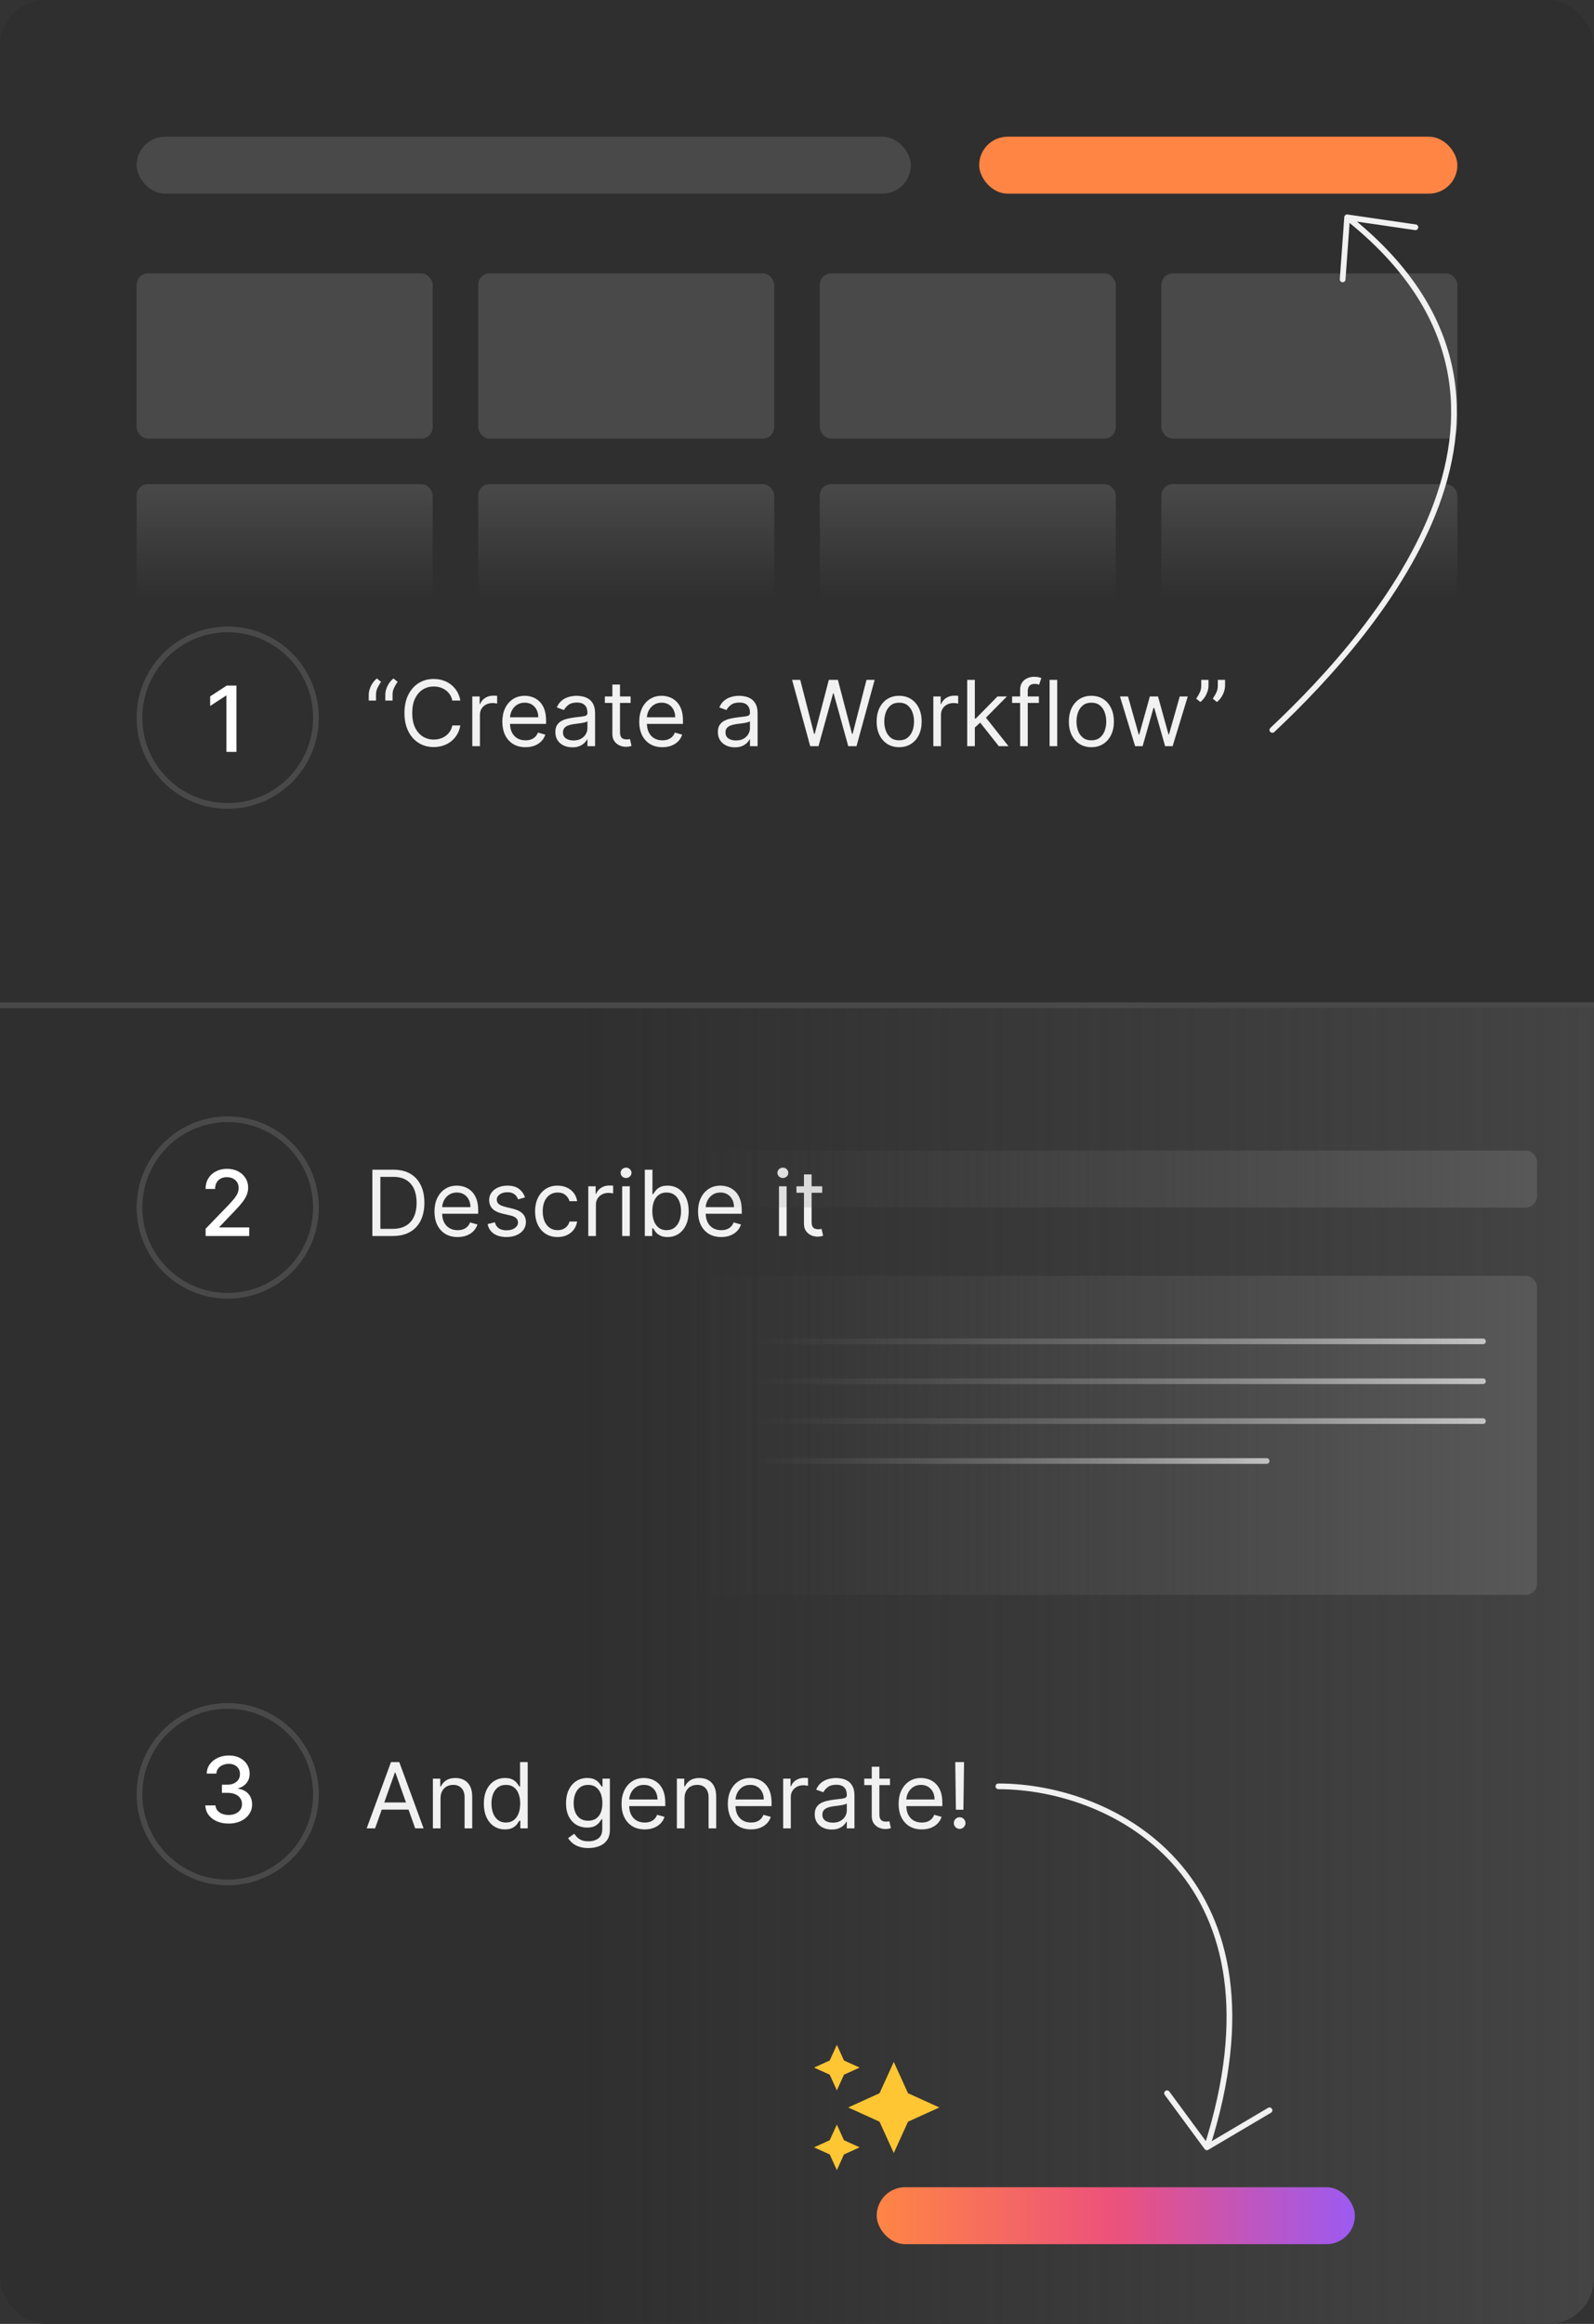 <svg width="280" height="408" viewBox="0 0 280 408" fill="none" xmlns="http://www.w3.org/2000/svg">
<rect x="0" y="0" width="280" height="408" fill="#333333" stroke="none"/>
<rect width="280" height="408" rx="8" fill="#2F2F2F"/>
<path d="M101 177H280V400C280 404.418 276.418 408 272 408H101V177Z" fill="url(#paint0_linear_5887_2871)" fill-opacity="0.8"/>
<rect x="24" y="24" width="136" height="10" rx="5" fill="#494949"/>
<rect x="24" y="48" width="52" height="29" rx="2" fill="#494949"/>
<rect x="24" y="85" width="52" height="29" rx="2" fill="url(#paint1_linear_5887_2871)"/>
<rect x="84" y="48" width="52" height="29" rx="2" fill="#494949"/>
<rect x="84" y="85" width="52" height="29" rx="2" fill="url(#paint2_linear_5887_2871)"/>
<rect x="144" y="48" width="52" height="29" rx="2" fill="#494949"/>
<rect x="144" y="85" width="52" height="29" rx="2" fill="url(#paint3_linear_5887_2871)"/>
<rect x="204" y="48" width="52" height="29" rx="2" fill="#494949"/>
<rect x="204" y="85" width="52" height="29" rx="2" fill="url(#paint4_linear_5887_2871)"/>
<rect x="172" y="24" width="84" height="10" rx="5" fill="#FF8544"/>
<rect x="154" y="384" width="84" height="10" rx="5" fill="url(#paint5_linear_5887_2871)"/>
<circle cx="40" cy="126" r="15.5" stroke="#494949"/>
<path d="M41.534 120.364V132H39.773V122.125H39.705L36.92 123.943V122.261L39.824 120.364H41.534Z" fill="white"/>
<path d="M64.773 123V121.977C64.773 121.667 64.828 121.337 64.938 120.989C65.051 120.636 65.214 120.297 65.426 119.972C65.642 119.642 65.901 119.356 66.204 119.114L66.932 119.705C66.693 120.045 66.485 120.402 66.307 120.773C66.133 121.14 66.046 121.534 66.046 121.955V123H64.773ZM67.682 123V121.977C67.682 121.667 67.737 121.337 67.847 120.989C67.96 120.636 68.123 120.297 68.335 119.972C68.551 119.642 68.811 119.356 69.114 119.114L69.841 119.705C69.602 120.045 69.394 120.402 69.216 120.773C69.042 121.14 68.954 121.534 68.954 121.955V123H67.682ZM80.867 123H79.457C79.374 122.595 79.228 122.239 79.02 121.932C78.815 121.625 78.565 121.367 78.27 121.159C77.978 120.947 77.654 120.788 77.298 120.682C76.942 120.576 76.571 120.523 76.185 120.523C75.48 120.523 74.842 120.701 74.27 121.057C73.702 121.413 73.249 121.938 72.912 122.631C72.579 123.324 72.412 124.174 72.412 125.182C72.412 126.189 72.579 127.04 72.912 127.733C73.249 128.426 73.702 128.951 74.27 129.307C74.842 129.663 75.48 129.841 76.185 129.841C76.571 129.841 76.942 129.788 77.298 129.682C77.654 129.576 77.978 129.419 78.27 129.21C78.565 128.998 78.815 128.739 79.02 128.432C79.228 128.121 79.374 127.765 79.457 127.364H80.867C80.76 127.958 80.567 128.491 80.287 128.96C80.007 129.43 79.658 129.83 79.242 130.159C78.825 130.485 78.357 130.733 77.838 130.903C77.323 131.074 76.772 131.159 76.185 131.159C75.192 131.159 74.31 130.917 73.537 130.432C72.764 129.947 72.156 129.258 71.713 128.364C71.27 127.47 71.048 126.409 71.048 125.182C71.048 123.955 71.27 122.894 71.713 122C72.156 121.106 72.764 120.417 73.537 119.932C74.31 119.447 75.192 119.205 76.185 119.205C76.772 119.205 77.323 119.29 77.838 119.46C78.357 119.631 78.825 119.881 79.242 120.21C79.658 120.536 80.007 120.934 80.287 121.403C80.567 121.869 80.76 122.402 80.867 123ZM82.962 131V122.273H84.257V123.591H84.348C84.507 123.159 84.795 122.809 85.212 122.54C85.628 122.271 86.098 122.136 86.621 122.136C86.719 122.136 86.842 122.138 86.99 122.142C87.138 122.146 87.249 122.152 87.325 122.159V123.523C87.28 123.511 87.176 123.494 87.013 123.472C86.854 123.445 86.685 123.432 86.507 123.432C86.083 123.432 85.704 123.521 85.371 123.699C85.041 123.873 84.78 124.116 84.587 124.426C84.397 124.733 84.303 125.083 84.303 125.477V131H82.962ZM92.308 131.182C91.467 131.182 90.742 130.996 90.132 130.625C89.526 130.25 89.058 129.727 88.729 129.057C88.403 128.383 88.24 127.598 88.24 126.705C88.24 125.811 88.403 125.023 88.729 124.341C89.058 123.655 89.517 123.121 90.104 122.739C90.695 122.352 91.384 122.159 92.172 122.159C92.626 122.159 93.075 122.235 93.519 122.386C93.962 122.538 94.365 122.784 94.729 123.125C95.092 123.462 95.382 123.909 95.598 124.466C95.814 125.023 95.922 125.708 95.922 126.523V127.091H89.195V125.932H94.558C94.558 125.439 94.46 125 94.263 124.614C94.07 124.227 93.793 123.922 93.433 123.699C93.077 123.475 92.657 123.364 92.172 123.364C91.638 123.364 91.176 123.496 90.785 123.761C90.399 124.023 90.102 124.364 89.894 124.784C89.685 125.205 89.581 125.655 89.581 126.136V126.909C89.581 127.568 89.695 128.127 89.922 128.585C90.153 129.04 90.473 129.386 90.882 129.625C91.291 129.86 91.767 129.977 92.308 129.977C92.66 129.977 92.979 129.928 93.263 129.83C93.551 129.727 93.799 129.576 94.007 129.375C94.215 129.17 94.376 128.917 94.49 128.614L95.785 128.977C95.649 129.417 95.42 129.803 95.098 130.136C94.776 130.466 94.378 130.723 93.905 130.909C93.431 131.091 92.899 131.182 92.308 131.182ZM100.53 131.205C99.977 131.205 99.475 131.1 99.024 130.892C98.573 130.68 98.215 130.375 97.95 129.977C97.685 129.576 97.553 129.091 97.553 128.523C97.553 128.023 97.651 127.617 97.848 127.307C98.045 126.992 98.308 126.746 98.638 126.568C98.967 126.39 99.331 126.258 99.729 126.17C100.13 126.08 100.534 126.008 100.939 125.955C101.469 125.886 101.899 125.835 102.229 125.801C102.562 125.763 102.804 125.701 102.956 125.614C103.111 125.527 103.189 125.375 103.189 125.159V125.114C103.189 124.553 103.036 124.117 102.729 123.807C102.426 123.496 101.965 123.341 101.348 123.341C100.708 123.341 100.206 123.481 99.842 123.761C99.479 124.042 99.223 124.341 99.075 124.659L97.803 124.205C98.03 123.674 98.333 123.261 98.712 122.966C99.094 122.667 99.511 122.458 99.962 122.341C100.416 122.22 100.863 122.159 101.303 122.159C101.583 122.159 101.905 122.193 102.268 122.261C102.636 122.326 102.99 122.46 103.331 122.665C103.676 122.869 103.962 123.178 104.189 123.591C104.416 124.004 104.53 124.557 104.53 125.25V131H103.189V129.818H103.121C103.03 130.008 102.878 130.21 102.666 130.426C102.454 130.642 102.172 130.826 101.82 130.977C101.467 131.129 101.037 131.205 100.53 131.205ZM100.734 130C101.265 130 101.712 129.896 102.075 129.688C102.443 129.479 102.719 129.21 102.905 128.881C103.094 128.551 103.189 128.205 103.189 127.841V126.614C103.132 126.682 103.007 126.744 102.814 126.801C102.625 126.854 102.405 126.902 102.155 126.943C101.909 126.981 101.668 127.015 101.433 127.045C101.202 127.072 101.015 127.095 100.871 127.114C100.522 127.159 100.196 127.233 99.894 127.335C99.594 127.434 99.352 127.583 99.166 127.784C98.984 127.981 98.894 128.25 98.894 128.591C98.894 129.057 99.066 129.409 99.41 129.648C99.759 129.883 100.2 130 100.734 130ZM110.773 122.273V123.409H106.25V122.273H110.773ZM107.568 120.182H108.909V128.5C108.909 128.879 108.964 129.163 109.074 129.352C109.188 129.538 109.331 129.663 109.506 129.727C109.684 129.788 109.871 129.818 110.068 129.818C110.216 129.818 110.337 129.811 110.432 129.795C110.527 129.777 110.602 129.761 110.659 129.75L110.932 130.955C110.841 130.989 110.714 131.023 110.551 131.057C110.388 131.095 110.182 131.114 109.932 131.114C109.553 131.114 109.182 131.032 108.818 130.869C108.458 130.706 108.159 130.458 107.92 130.125C107.686 129.792 107.568 129.371 107.568 128.864V120.182ZM116.355 131.182C115.514 131.182 114.789 130.996 114.179 130.625C113.573 130.25 113.105 129.727 112.776 129.057C112.45 128.383 112.287 127.598 112.287 126.705C112.287 125.811 112.45 125.023 112.776 124.341C113.105 123.655 113.563 123.121 114.151 122.739C114.741 122.352 115.431 122.159 116.219 122.159C116.673 122.159 117.122 122.235 117.565 122.386C118.009 122.538 118.412 122.784 118.776 123.125C119.139 123.462 119.429 123.909 119.645 124.466C119.861 125.023 119.969 125.708 119.969 126.523V127.091H113.241V125.932H118.605C118.605 125.439 118.507 125 118.31 124.614C118.116 124.227 117.84 123.922 117.48 123.699C117.124 123.475 116.704 123.364 116.219 123.364C115.685 123.364 115.223 123.496 114.832 123.761C114.446 124.023 114.149 124.364 113.94 124.784C113.732 125.205 113.628 125.655 113.628 126.136V126.909C113.628 127.568 113.741 128.127 113.969 128.585C114.2 129.04 114.52 129.386 114.929 129.625C115.338 129.86 115.813 129.977 116.355 129.977C116.707 129.977 117.026 129.928 117.31 129.83C117.598 129.727 117.846 129.576 118.054 129.375C118.262 129.17 118.423 128.917 118.537 128.614L119.832 128.977C119.696 129.417 119.467 129.803 119.145 130.136C118.823 130.466 118.425 130.723 117.952 130.909C117.478 131.091 116.946 131.182 116.355 131.182ZM129.077 131.205C128.524 131.205 128.022 131.1 127.571 130.892C127.12 130.68 126.762 130.375 126.497 129.977C126.232 129.576 126.099 129.091 126.099 128.523C126.099 128.023 126.198 127.617 126.395 127.307C126.592 126.992 126.855 126.746 127.185 126.568C127.514 126.39 127.878 126.258 128.276 126.17C128.677 126.08 129.08 126.008 129.486 125.955C130.016 125.886 130.446 125.835 130.776 125.801C131.109 125.763 131.351 125.701 131.503 125.614C131.658 125.527 131.736 125.375 131.736 125.159V125.114C131.736 124.553 131.582 124.117 131.276 123.807C130.973 123.496 130.512 123.341 129.895 123.341C129.255 123.341 128.753 123.481 128.389 123.761C128.026 124.042 127.77 124.341 127.622 124.659L126.349 124.205C126.577 123.674 126.88 123.261 127.259 122.966C127.641 122.667 128.058 122.458 128.509 122.341C128.963 122.22 129.41 122.159 129.849 122.159C130.13 122.159 130.452 122.193 130.815 122.261C131.183 122.326 131.537 122.46 131.878 122.665C132.223 122.869 132.509 123.178 132.736 123.591C132.963 124.004 133.077 124.557 133.077 125.25V131H131.736V129.818H131.668C131.577 130.008 131.425 130.21 131.213 130.426C131.001 130.642 130.719 130.826 130.366 130.977C130.014 131.129 129.584 131.205 129.077 131.205ZM129.281 130C129.812 130 130.259 129.896 130.622 129.688C130.99 129.479 131.266 129.21 131.452 128.881C131.641 128.551 131.736 128.205 131.736 127.841V126.614C131.679 126.682 131.554 126.744 131.361 126.801C131.171 126.854 130.952 126.902 130.702 126.943C130.455 126.981 130.215 127.015 129.98 127.045C129.749 127.072 129.562 127.095 129.418 127.114C129.069 127.159 128.743 127.233 128.44 127.335C128.141 127.434 127.899 127.583 127.713 127.784C127.531 127.981 127.44 128.25 127.44 128.591C127.44 129.057 127.613 129.409 127.957 129.648C128.306 129.883 128.747 130 129.281 130ZM142.32 131L139.138 119.364H140.57L143.001 128.841H143.115L145.592 119.364H147.183L149.661 128.841H149.774L152.206 119.364H153.638L150.456 131H149.001L146.433 121.727H146.342L143.774 131H142.32ZM157.945 131.182C157.157 131.182 156.465 130.994 155.871 130.619C155.28 130.244 154.818 129.72 154.484 129.045C154.155 128.371 153.99 127.583 153.99 126.682C153.99 125.773 154.155 124.979 154.484 124.301C154.818 123.623 155.28 123.097 155.871 122.722C156.465 122.347 157.157 122.159 157.945 122.159C158.732 122.159 159.422 122.347 160.013 122.722C160.607 123.097 161.07 123.623 161.399 124.301C161.732 124.979 161.899 125.773 161.899 126.682C161.899 127.583 161.732 128.371 161.399 129.045C161.07 129.72 160.607 130.244 160.013 130.619C159.422 130.994 158.732 131.182 157.945 131.182ZM157.945 129.977C158.543 129.977 159.036 129.824 159.422 129.517C159.808 129.21 160.094 128.807 160.28 128.307C160.465 127.807 160.558 127.265 160.558 126.682C160.558 126.098 160.465 125.555 160.28 125.051C160.094 124.547 159.808 124.14 159.422 123.83C159.036 123.519 158.543 123.364 157.945 123.364C157.346 123.364 156.854 123.519 156.467 123.83C156.081 124.14 155.795 124.547 155.609 125.051C155.424 125.555 155.331 126.098 155.331 126.682C155.331 127.265 155.424 127.807 155.609 128.307C155.795 128.807 156.081 129.21 156.467 129.517C156.854 129.824 157.346 129.977 157.945 129.977ZM163.946 131V122.273H165.241V123.591H165.332C165.491 123.159 165.779 122.809 166.196 122.54C166.613 122.271 167.082 122.136 167.605 122.136C167.704 122.136 167.827 122.138 167.974 122.142C168.122 122.146 168.234 122.152 168.31 122.159V123.523C168.264 123.511 168.16 123.494 167.997 123.472C167.838 123.445 167.67 123.432 167.491 123.432C167.067 123.432 166.688 123.521 166.355 123.699C166.026 123.873 165.764 124.116 165.571 124.426C165.382 124.733 165.287 125.083 165.287 125.477V131H163.946ZM171.149 127.818L171.126 126.159H171.399L175.217 122.273H176.876L172.808 126.386H172.695L171.149 127.818ZM169.899 131V119.364H171.24V131H169.899ZM175.445 131L172.036 126.682L172.99 125.75L177.149 131H175.445ZM182.489 122.273V123.409H177.784V122.273H182.489ZM179.193 131V121.068C179.193 120.568 179.311 120.152 179.545 119.818C179.78 119.485 180.085 119.235 180.46 119.068C180.835 118.902 181.231 118.818 181.648 118.818C181.977 118.818 182.246 118.845 182.455 118.898C182.663 118.951 182.818 119 182.92 119.045L182.534 120.205C182.466 120.182 182.371 120.153 182.25 120.119C182.133 120.085 181.977 120.068 181.784 120.068C181.341 120.068 181.021 120.18 180.824 120.403C180.631 120.627 180.534 120.955 180.534 121.386V131H179.193ZM185.709 119.364V131H184.368V119.364H185.709ZM191.71 131.182C190.922 131.182 190.231 130.994 189.636 130.619C189.045 130.244 188.583 129.72 188.25 129.045C187.92 128.371 187.756 127.583 187.756 126.682C187.756 125.773 187.92 124.979 188.25 124.301C188.583 123.623 189.045 123.097 189.636 122.722C190.231 122.347 190.922 122.159 191.71 122.159C192.498 122.159 193.188 122.347 193.778 122.722C194.373 123.097 194.835 123.623 195.165 124.301C195.498 124.979 195.665 125.773 195.665 126.682C195.665 127.583 195.498 128.371 195.165 129.045C194.835 129.72 194.373 130.244 193.778 130.619C193.188 130.994 192.498 131.182 191.71 131.182ZM191.71 129.977C192.309 129.977 192.801 129.824 193.188 129.517C193.574 129.21 193.86 128.807 194.045 128.307C194.231 127.807 194.324 127.265 194.324 126.682C194.324 126.098 194.231 125.555 194.045 125.051C193.86 124.547 193.574 124.14 193.188 123.83C192.801 123.519 192.309 123.364 191.71 123.364C191.112 123.364 190.619 123.519 190.233 123.83C189.847 124.14 189.561 124.547 189.375 125.051C189.189 125.555 189.097 126.098 189.097 126.682C189.097 127.265 189.189 127.807 189.375 128.307C189.561 128.807 189.847 129.21 190.233 129.517C190.619 129.824 191.112 129.977 191.71 129.977ZM199.392 131L196.733 122.273H198.142L200.028 128.955H200.119L201.983 122.273H203.415L205.256 128.932H205.347L207.233 122.273H208.642L205.983 131H204.665L202.756 124.295H202.619L200.71 131H199.392ZM212.284 119.364V120.386C212.284 120.697 212.227 121.028 212.114 121.381C212.004 121.729 211.841 122.068 211.625 122.398C211.413 122.723 211.155 123.008 210.852 123.25L210.125 122.659C210.364 122.318 210.57 121.964 210.744 121.597C210.922 121.225 211.011 120.83 211.011 120.409V119.364H212.284ZM215.193 119.364V120.386C215.193 120.697 215.136 121.028 215.023 121.381C214.913 121.729 214.75 122.068 214.534 122.398C214.322 122.723 214.064 123.008 213.761 123.25L213.034 122.659C213.273 122.318 213.479 121.964 213.653 121.597C213.831 121.225 213.92 120.83 213.92 120.409V119.364H215.193Z" fill="#F1F1F1"/>
<circle cx="40" cy="212" r="15.5" stroke="#494949"/>
<path d="M36.119 217V215.727L40.057 211.648C40.477 211.205 40.824 210.816 41.097 210.483C41.373 210.146 41.58 209.826 41.716 209.523C41.852 209.22 41.92 208.898 41.92 208.557C41.92 208.17 41.83 207.837 41.648 207.557C41.466 207.273 41.218 207.055 40.903 206.903C40.589 206.748 40.235 206.67 39.841 206.67C39.424 206.67 39.061 206.756 38.75 206.926C38.439 207.097 38.201 207.337 38.034 207.648C37.867 207.958 37.784 208.322 37.784 208.739H36.108C36.108 208.03 36.271 207.411 36.597 206.881C36.922 206.35 37.369 205.939 37.938 205.648C38.506 205.352 39.151 205.205 39.875 205.205C40.606 205.205 41.25 205.35 41.807 205.642C42.367 205.93 42.805 206.324 43.119 206.824C43.434 207.32 43.591 207.881 43.591 208.506C43.591 208.938 43.51 209.36 43.347 209.773C43.188 210.186 42.909 210.646 42.511 211.153C42.114 211.657 41.561 212.269 40.852 212.989L38.54 215.409V215.494H43.778V217H36.119Z" fill="white"/>
<path d="M69 217H65.409V205.364H69.159C70.288 205.364 71.254 205.597 72.057 206.062C72.86 206.525 73.475 207.189 73.903 208.057C74.331 208.92 74.546 209.955 74.546 211.159C74.546 212.371 74.329 213.415 73.898 214.29C73.466 215.161 72.837 215.831 72.011 216.301C71.186 216.767 70.182 217 69 217ZM66.818 215.75H68.909C69.871 215.75 70.669 215.564 71.301 215.193C71.934 214.822 72.405 214.294 72.716 213.608C73.026 212.922 73.182 212.106 73.182 211.159C73.182 210.22 73.028 209.411 72.722 208.733C72.415 208.051 71.956 207.528 71.347 207.165C70.737 206.797 69.977 206.614 69.068 206.614H66.818V215.75ZM80.386 217.182C79.546 217.182 78.82 216.996 78.21 216.625C77.604 216.25 77.136 215.727 76.807 215.057C76.481 214.383 76.318 213.598 76.318 212.705C76.318 211.811 76.481 211.023 76.807 210.341C77.136 209.655 77.595 209.121 78.182 208.739C78.773 208.352 79.462 208.159 80.25 208.159C80.704 208.159 81.153 208.235 81.597 208.386C82.04 208.538 82.443 208.784 82.807 209.125C83.171 209.462 83.46 209.909 83.676 210.466C83.892 211.023 84 211.708 84 212.523V213.091H77.273V211.932H82.636C82.636 211.439 82.538 211 82.341 210.614C82.148 210.227 81.871 209.922 81.511 209.699C81.155 209.475 80.735 209.364 80.25 209.364C79.716 209.364 79.254 209.496 78.864 209.761C78.477 210.023 78.18 210.364 77.972 210.784C77.763 211.205 77.659 211.655 77.659 212.136V212.909C77.659 213.568 77.773 214.127 78 214.585C78.231 215.04 78.551 215.386 78.96 215.625C79.369 215.86 79.845 215.977 80.386 215.977C80.739 215.977 81.057 215.928 81.341 215.83C81.629 215.727 81.877 215.576 82.085 215.375C82.294 215.17 82.454 214.917 82.568 214.614L83.864 214.977C83.727 215.417 83.498 215.803 83.176 216.136C82.854 216.466 82.456 216.723 81.983 216.909C81.51 217.091 80.977 217.182 80.386 217.182ZM92.222 210.227L91.017 210.568C90.941 210.367 90.829 210.172 90.682 209.983C90.538 209.79 90.341 209.631 90.091 209.506C89.841 209.381 89.521 209.318 89.131 209.318C88.597 209.318 88.151 209.441 87.796 209.688C87.443 209.93 87.267 210.239 87.267 210.614C87.267 210.947 87.388 211.21 87.631 211.403C87.873 211.597 88.252 211.758 88.767 211.886L90.062 212.205C90.843 212.394 91.424 212.684 91.807 213.074C92.189 213.46 92.381 213.958 92.381 214.568C92.381 215.068 92.237 215.515 91.949 215.909C91.665 216.303 91.267 216.614 90.756 216.841C90.244 217.068 89.65 217.182 88.972 217.182C88.081 217.182 87.345 216.989 86.761 216.602C86.178 216.216 85.809 215.652 85.653 214.909L86.926 214.591C87.047 215.061 87.276 215.413 87.614 215.648C87.954 215.883 88.4 216 88.949 216C89.574 216 90.07 215.867 90.438 215.602C90.809 215.333 90.994 215.011 90.994 214.636C90.994 214.333 90.888 214.08 90.676 213.875C90.464 213.667 90.138 213.511 89.699 213.409L88.244 213.068C87.445 212.879 86.858 212.585 86.483 212.188C86.112 211.786 85.926 211.284 85.926 210.682C85.926 210.189 86.064 209.754 86.341 209.375C86.621 208.996 87.002 208.699 87.483 208.483C87.968 208.267 88.517 208.159 89.131 208.159C89.994 208.159 90.672 208.348 91.165 208.727C91.661 209.106 92.013 209.606 92.222 210.227ZM97.945 217.182C97.126 217.182 96.422 216.989 95.831 216.602C95.24 216.216 94.785 215.684 94.467 215.006C94.149 214.328 93.99 213.553 93.99 212.682C93.99 211.795 94.153 211.013 94.479 210.335C94.808 209.653 95.267 209.121 95.854 208.739C96.445 208.352 97.134 208.159 97.922 208.159C98.535 208.159 99.088 208.273 99.581 208.5C100.073 208.727 100.477 209.045 100.791 209.455C101.106 209.864 101.301 210.341 101.376 210.886H100.036C99.933 210.489 99.706 210.136 99.354 209.83C99.005 209.519 98.535 209.364 97.945 209.364C97.422 209.364 96.963 209.5 96.57 209.773C96.18 210.042 95.874 210.422 95.655 210.915C95.439 211.403 95.331 211.977 95.331 212.636C95.331 213.311 95.437 213.898 95.649 214.398C95.865 214.898 96.168 215.286 96.558 215.562C96.952 215.839 97.414 215.977 97.945 215.977C98.293 215.977 98.609 215.917 98.894 215.795C99.178 215.674 99.418 215.5 99.615 215.273C99.812 215.045 99.952 214.773 100.036 214.455H101.376C101.301 214.97 101.113 215.434 100.814 215.847C100.518 216.256 100.126 216.581 99.638 216.824C99.153 217.062 98.588 217.182 97.945 217.182ZM103.337 217V208.273H104.632V209.591H104.723C104.882 209.159 105.17 208.809 105.587 208.54C106.003 208.271 106.473 208.136 106.996 208.136C107.094 208.136 107.217 208.138 107.365 208.142C107.513 208.146 107.625 208.152 107.7 208.159V209.523C107.655 209.511 107.551 209.494 107.388 209.472C107.229 209.445 107.06 209.432 106.882 209.432C106.458 209.432 106.079 209.521 105.746 209.699C105.416 209.873 105.155 210.116 104.962 210.426C104.772 210.733 104.678 211.083 104.678 211.477V217H103.337ZM109.29 217V208.273H110.631V217H109.29ZM109.972 206.818C109.71 206.818 109.485 206.729 109.295 206.551C109.11 206.373 109.017 206.159 109.017 205.909C109.017 205.659 109.11 205.445 109.295 205.267C109.485 205.089 109.71 205 109.972 205C110.233 205 110.456 205.089 110.642 205.267C110.831 205.445 110.926 205.659 110.926 205.909C110.926 206.159 110.831 206.373 110.642 206.551C110.456 206.729 110.233 206.818 109.972 206.818ZM113.268 217V205.364H114.609V209.659H114.723C114.821 209.508 114.958 209.314 115.132 209.08C115.31 208.841 115.564 208.629 115.893 208.443C116.227 208.254 116.678 208.159 117.246 208.159C117.981 208.159 118.628 208.343 119.189 208.71C119.75 209.078 120.187 209.598 120.501 210.273C120.816 210.947 120.973 211.742 120.973 212.659C120.973 213.583 120.816 214.384 120.501 215.062C120.187 215.737 119.751 216.259 119.195 216.631C118.638 216.998 117.996 217.182 117.268 217.182C116.708 217.182 116.259 217.089 115.922 216.903C115.585 216.714 115.325 216.5 115.143 216.261C114.962 216.019 114.821 215.818 114.723 215.659H114.564V217H113.268ZM114.587 212.636C114.587 213.295 114.683 213.877 114.876 214.381C115.07 214.881 115.352 215.273 115.723 215.557C116.094 215.837 116.549 215.977 117.087 215.977C117.647 215.977 118.115 215.83 118.49 215.534C118.869 215.235 119.153 214.833 119.342 214.33C119.536 213.822 119.632 213.258 119.632 212.636C119.632 212.023 119.537 211.47 119.348 210.977C119.162 210.481 118.88 210.089 118.501 209.801C118.126 209.509 117.655 209.364 117.087 209.364C116.541 209.364 116.083 209.502 115.712 209.778C115.34 210.051 115.06 210.434 114.871 210.926C114.681 211.415 114.587 211.985 114.587 212.636ZM126.683 217.182C125.842 217.182 125.117 216.996 124.507 216.625C123.901 216.25 123.433 215.727 123.104 215.057C122.778 214.383 122.615 213.598 122.615 212.705C122.615 211.811 122.778 211.023 123.104 210.341C123.433 209.655 123.892 209.121 124.479 208.739C125.07 208.352 125.759 208.159 126.547 208.159C127.001 208.159 127.45 208.235 127.893 208.386C128.337 208.538 128.74 208.784 129.104 209.125C129.467 209.462 129.757 209.909 129.973 210.466C130.189 211.023 130.297 211.708 130.297 212.523V213.091H123.57V211.932H128.933C128.933 211.439 128.835 211 128.638 210.614C128.445 210.227 128.168 209.922 127.808 209.699C127.452 209.475 127.032 209.364 126.547 209.364C126.013 209.364 125.551 209.496 125.161 209.761C124.774 210.023 124.477 210.364 124.268 210.784C124.06 211.205 123.956 211.655 123.956 212.136V212.909C123.956 213.568 124.07 214.127 124.297 214.585C124.528 215.04 124.848 215.386 125.257 215.625C125.666 215.86 126.142 215.977 126.683 215.977C127.036 215.977 127.354 215.928 127.638 215.83C127.926 215.727 128.174 215.576 128.382 215.375C128.59 215.17 128.751 214.917 128.865 214.614L130.161 214.977C130.024 215.417 129.795 215.803 129.473 216.136C129.151 216.466 128.753 216.723 128.28 216.909C127.806 217.091 127.274 217.182 126.683 217.182ZM136.837 217V208.273H138.178V217H136.837ZM137.518 206.818C137.257 206.818 137.032 206.729 136.842 206.551C136.657 206.373 136.564 206.159 136.564 205.909C136.564 205.659 136.657 205.445 136.842 205.267C137.032 205.089 137.257 205 137.518 205C137.78 205 138.003 205.089 138.189 205.267C138.378 205.445 138.473 205.659 138.473 205.909C138.473 206.159 138.378 206.373 138.189 206.551C138.003 206.729 137.78 206.818 137.518 206.818ZM144.429 208.273V209.409H139.906V208.273H144.429ZM141.224 206.182H142.565V214.5C142.565 214.879 142.62 215.163 142.73 215.352C142.844 215.538 142.988 215.663 143.162 215.727C143.34 215.788 143.527 215.818 143.724 215.818C143.872 215.818 143.993 215.811 144.088 215.795C144.183 215.777 144.259 215.761 144.315 215.75L144.588 216.955C144.497 216.989 144.37 217.023 144.207 217.057C144.045 217.095 143.838 217.114 143.588 217.114C143.209 217.114 142.838 217.032 142.474 216.869C142.115 216.706 141.815 216.458 141.577 216.125C141.342 215.792 141.224 215.371 141.224 214.864V206.182Z" fill="#F1F1F1"/>
<circle cx="40" cy="315" r="15.5" stroke="#494949"/>
<path d="M40.17 320.159C39.39 320.159 38.693 320.025 38.08 319.756C37.47 319.487 36.987 319.114 36.631 318.636C36.278 318.155 36.089 317.598 36.062 316.966H37.847C37.869 317.311 37.985 317.61 38.193 317.864C38.405 318.114 38.682 318.307 39.023 318.443C39.364 318.58 39.742 318.648 40.159 318.648C40.617 318.648 41.023 318.568 41.375 318.409C41.731 318.25 42.01 318.028 42.21 317.744C42.411 317.456 42.511 317.125 42.511 316.75C42.511 316.36 42.411 316.017 42.21 315.722C42.013 315.422 41.724 315.187 41.341 315.017C40.962 314.847 40.504 314.761 39.966 314.761H38.983V313.33H39.966C40.398 313.33 40.776 313.252 41.102 313.097C41.432 312.941 41.689 312.725 41.875 312.449C42.061 312.169 42.153 311.841 42.153 311.466C42.153 311.106 42.072 310.794 41.909 310.528C41.75 310.259 41.523 310.049 41.227 309.898C40.936 309.746 40.591 309.67 40.193 309.67C39.814 309.67 39.46 309.741 39.131 309.881C38.805 310.017 38.54 310.214 38.335 310.472C38.131 310.725 38.021 311.03 38.006 311.386H36.307C36.326 310.758 36.511 310.205 36.864 309.727C37.22 309.25 37.689 308.877 38.273 308.608C38.856 308.339 39.504 308.205 40.216 308.205C40.962 308.205 41.606 308.35 42.148 308.642C42.693 308.93 43.114 309.314 43.409 309.795C43.708 310.277 43.856 310.803 43.852 311.375C43.856 312.027 43.674 312.58 43.307 313.034C42.943 313.489 42.458 313.794 41.852 313.949V314.04C42.625 314.157 43.224 314.464 43.648 314.96C44.076 315.456 44.288 316.072 44.284 316.807C44.288 317.447 44.11 318.021 43.75 318.528C43.394 319.036 42.907 319.436 42.29 319.727C41.672 320.015 40.966 320.159 40.17 320.159Z" fill="white"/>
<path d="M65.886 321H64.409L68.682 309.364H70.136L74.409 321H72.932L69.454 311.205H69.364L65.886 321ZM66.432 316.455H72.386V317.705H66.432V316.455ZM77.381 315.75V321H76.04V312.273H77.335V313.636H77.449C77.653 313.193 77.964 312.837 78.381 312.568C78.797 312.295 79.335 312.159 79.994 312.159C80.585 312.159 81.102 312.28 81.546 312.523C81.989 312.761 82.333 313.125 82.579 313.614C82.826 314.098 82.949 314.712 82.949 315.455V321H81.608V315.545C81.608 314.86 81.43 314.326 81.074 313.943C80.718 313.557 80.229 313.364 79.608 313.364C79.18 313.364 78.797 313.456 78.46 313.642C78.127 313.828 77.864 314.098 77.671 314.455C77.477 314.811 77.381 315.242 77.381 315.75ZM88.695 321.182C87.967 321.182 87.325 320.998 86.769 320.631C86.212 320.259 85.776 319.737 85.462 319.062C85.147 318.384 84.99 317.583 84.99 316.659C84.99 315.742 85.147 314.947 85.462 314.273C85.776 313.598 86.213 313.078 86.774 312.71C87.335 312.343 87.983 312.159 88.717 312.159C89.285 312.159 89.734 312.254 90.064 312.443C90.397 312.629 90.651 312.841 90.825 313.08C91.003 313.314 91.142 313.508 91.24 313.659H91.354V309.364H92.695V321H91.399V319.659H91.24C91.142 319.818 91.001 320.019 90.82 320.261C90.638 320.5 90.378 320.714 90.041 320.903C89.704 321.089 89.255 321.182 88.695 321.182ZM88.876 319.977C89.414 319.977 89.869 319.837 90.24 319.557C90.611 319.273 90.894 318.881 91.087 318.381C91.28 317.877 91.376 317.295 91.376 316.636C91.376 315.985 91.282 315.415 91.092 314.926C90.903 314.434 90.623 314.051 90.251 313.778C89.88 313.502 89.422 313.364 88.876 313.364C88.308 313.364 87.835 313.509 87.456 313.801C87.081 314.089 86.799 314.481 86.609 314.977C86.424 315.47 86.331 316.023 86.331 316.636C86.331 317.258 86.426 317.822 86.615 318.33C86.808 318.833 87.092 319.235 87.467 319.534C87.846 319.83 88.316 319.977 88.876 319.977ZM103.359 324.455C102.712 324.455 102.155 324.371 101.689 324.205C101.223 324.042 100.835 323.826 100.524 323.557C100.217 323.292 99.973 323.008 99.791 322.705L100.859 321.955C100.981 322.114 101.134 322.295 101.32 322.5C101.505 322.708 101.759 322.888 102.081 323.04C102.407 323.195 102.833 323.273 103.359 323.273C104.064 323.273 104.645 323.102 105.104 322.761C105.562 322.42 105.791 321.886 105.791 321.159V319.386H105.678C105.579 319.545 105.439 319.742 105.257 319.977C105.079 320.208 104.821 320.415 104.484 320.597C104.151 320.775 103.7 320.864 103.132 320.864C102.428 320.864 101.795 320.697 101.234 320.364C100.678 320.03 100.236 319.545 99.91 318.909C99.588 318.273 99.428 317.5 99.428 316.591C99.428 315.697 99.585 314.919 99.899 314.256C100.214 313.589 100.651 313.074 101.212 312.71C101.772 312.343 102.42 312.159 103.155 312.159C103.723 312.159 104.174 312.254 104.507 312.443C104.844 312.629 105.102 312.841 105.28 313.08C105.462 313.314 105.602 313.508 105.7 313.659H105.837V312.273H107.132V321.25C107.132 322 106.962 322.61 106.621 323.08C106.284 323.553 105.829 323.9 105.257 324.119C104.689 324.343 104.056 324.455 103.359 324.455ZM103.314 319.659C103.852 319.659 104.306 319.536 104.678 319.29C105.049 319.044 105.331 318.689 105.524 318.227C105.717 317.765 105.814 317.212 105.814 316.568C105.814 315.939 105.719 315.384 105.53 314.903C105.34 314.422 105.06 314.045 104.689 313.773C104.318 313.5 103.859 313.364 103.314 313.364C102.746 313.364 102.272 313.508 101.893 313.795C101.518 314.083 101.236 314.47 101.047 314.955C100.861 315.439 100.768 315.977 100.768 316.568C100.768 317.174 100.863 317.71 101.053 318.176C101.246 318.638 101.53 319.002 101.905 319.267C102.284 319.528 102.753 319.659 103.314 319.659ZM113.246 321.182C112.405 321.182 111.679 320.996 111.07 320.625C110.464 320.25 109.996 319.727 109.666 319.057C109.34 318.383 109.178 317.598 109.178 316.705C109.178 315.811 109.34 315.023 109.666 314.341C109.996 313.655 110.454 313.121 111.041 312.739C111.632 312.352 112.321 312.159 113.109 312.159C113.564 312.159 114.013 312.235 114.456 312.386C114.899 312.538 115.303 312.784 115.666 313.125C116.03 313.462 116.32 313.909 116.536 314.466C116.751 315.023 116.859 315.708 116.859 316.523V317.091H110.132V315.932H115.496C115.496 315.439 115.397 315 115.2 314.614C115.007 314.227 114.731 313.922 114.371 313.699C114.015 313.475 113.594 313.364 113.109 313.364C112.575 313.364 112.113 313.496 111.723 313.761C111.337 314.023 111.039 314.364 110.831 314.784C110.623 315.205 110.518 315.655 110.518 316.136V316.909C110.518 317.568 110.632 318.127 110.859 318.585C111.09 319.04 111.411 319.386 111.82 319.625C112.229 319.86 112.704 319.977 113.246 319.977C113.598 319.977 113.916 319.928 114.2 319.83C114.488 319.727 114.736 319.576 114.945 319.375C115.153 319.17 115.314 318.917 115.428 318.614L116.723 318.977C116.587 319.417 116.357 319.803 116.036 320.136C115.714 320.466 115.316 320.723 114.842 320.909C114.369 321.091 113.837 321.182 113.246 321.182ZM120.24 315.75V321H118.899V312.273H120.195V313.636H120.308C120.513 313.193 120.823 312.837 121.24 312.568C121.657 312.295 122.195 312.159 122.854 312.159C123.445 312.159 123.962 312.28 124.405 312.523C124.848 312.761 125.193 313.125 125.439 313.614C125.685 314.098 125.808 314.712 125.808 315.455V321H124.467V315.545C124.467 314.86 124.289 314.326 123.933 313.943C123.577 313.557 123.089 313.364 122.467 313.364C122.039 313.364 121.657 313.456 121.32 313.642C120.986 313.828 120.723 314.098 120.53 314.455C120.337 314.811 120.24 315.242 120.24 315.75ZM131.918 321.182C131.077 321.182 130.351 320.996 129.741 320.625C129.135 320.25 128.668 319.727 128.338 319.057C128.012 318.383 127.849 317.598 127.849 316.705C127.849 315.811 128.012 315.023 128.338 314.341C128.668 313.655 129.126 313.121 129.713 312.739C130.304 312.352 130.993 312.159 131.781 312.159C132.236 312.159 132.685 312.235 133.128 312.386C133.571 312.538 133.974 312.784 134.338 313.125C134.702 313.462 134.991 313.909 135.207 314.466C135.423 315.023 135.531 315.708 135.531 316.523V317.091H128.804V315.932H134.168C134.168 315.439 134.069 315 133.872 314.614C133.679 314.227 133.402 313.922 133.043 313.699C132.687 313.475 132.266 313.364 131.781 313.364C131.247 313.364 130.785 313.496 130.395 313.761C130.009 314.023 129.711 314.364 129.503 314.784C129.295 315.205 129.19 315.655 129.19 316.136V316.909C129.19 317.568 129.304 318.127 129.531 318.585C129.762 319.04 130.082 319.386 130.491 319.625C130.901 319.86 131.376 319.977 131.918 319.977C132.27 319.977 132.588 319.928 132.872 319.83C133.16 319.727 133.408 319.576 133.616 319.375C133.825 319.17 133.986 318.917 134.099 318.614L135.395 318.977C135.259 319.417 135.029 319.803 134.707 320.136C134.385 320.466 133.988 320.723 133.514 320.909C133.041 321.091 132.509 321.182 131.918 321.182ZM137.571 321V312.273H138.866V313.591H138.957C139.116 313.159 139.404 312.809 139.821 312.54C140.238 312.271 140.707 312.136 141.23 312.136C141.329 312.136 141.452 312.138 141.599 312.142C141.747 312.146 141.859 312.152 141.935 312.159V313.523C141.889 313.511 141.785 313.494 141.622 313.472C141.463 313.445 141.295 313.432 141.116 313.432C140.692 313.432 140.313 313.521 139.98 313.699C139.651 313.873 139.389 314.116 139.196 314.426C139.007 314.733 138.912 315.083 138.912 315.477V321H137.571ZM146.092 321.205C145.539 321.205 145.037 321.1 144.587 320.892C144.136 320.68 143.778 320.375 143.513 319.977C143.248 319.576 143.115 319.091 143.115 318.523C143.115 318.023 143.214 317.617 143.411 317.307C143.607 316.992 143.871 316.746 144.2 316.568C144.53 316.39 144.893 316.258 145.291 316.17C145.693 316.08 146.096 316.008 146.501 315.955C147.032 315.886 147.462 315.835 147.791 315.801C148.125 315.763 148.367 315.701 148.518 315.614C148.674 315.527 148.751 315.375 148.751 315.159V315.114C148.751 314.553 148.598 314.117 148.291 313.807C147.988 313.496 147.528 313.341 146.911 313.341C146.27 313.341 145.768 313.481 145.405 313.761C145.041 314.042 144.786 314.341 144.638 314.659L143.365 314.205C143.592 313.674 143.895 313.261 144.274 312.966C144.657 312.667 145.073 312.458 145.524 312.341C145.979 312.22 146.426 312.159 146.865 312.159C147.145 312.159 147.467 312.193 147.831 312.261C148.198 312.326 148.553 312.46 148.893 312.665C149.238 312.869 149.524 313.178 149.751 313.591C149.979 314.004 150.092 314.557 150.092 315.25V321H148.751V319.818H148.683C148.592 320.008 148.441 320.21 148.229 320.426C148.017 320.642 147.734 320.826 147.382 320.977C147.03 321.129 146.6 321.205 146.092 321.205ZM146.297 320C146.827 320 147.274 319.896 147.638 319.688C148.005 319.479 148.282 319.21 148.467 318.881C148.657 318.551 148.751 318.205 148.751 317.841V316.614C148.695 316.682 148.57 316.744 148.376 316.801C148.187 316.854 147.967 316.902 147.717 316.943C147.471 316.981 147.231 317.015 146.996 317.045C146.765 317.072 146.577 317.095 146.433 317.114C146.085 317.159 145.759 317.233 145.456 317.335C145.157 317.434 144.914 317.583 144.729 317.784C144.547 317.981 144.456 318.25 144.456 318.591C144.456 319.057 144.628 319.409 144.973 319.648C145.321 319.883 145.763 320 146.297 320ZM156.335 312.273V313.409H151.812V312.273H156.335ZM153.131 310.182H154.472V318.5C154.472 318.879 154.527 319.163 154.636 319.352C154.75 319.538 154.894 319.663 155.068 319.727C155.246 319.788 155.434 319.818 155.631 319.818C155.778 319.818 155.9 319.811 155.994 319.795C156.089 319.777 156.165 319.761 156.222 319.75L156.494 320.955C156.403 320.989 156.277 321.023 156.114 321.057C155.951 321.095 155.744 321.114 155.494 321.114C155.116 321.114 154.744 321.032 154.381 320.869C154.021 320.706 153.722 320.458 153.483 320.125C153.248 319.792 153.131 319.371 153.131 318.864V310.182ZM161.918 321.182C161.077 321.182 160.351 320.996 159.741 320.625C159.135 320.25 158.668 319.727 158.338 319.057C158.012 318.383 157.849 317.598 157.849 316.705C157.849 315.811 158.012 315.023 158.338 314.341C158.668 313.655 159.126 313.121 159.713 312.739C160.304 312.352 160.993 312.159 161.781 312.159C162.236 312.159 162.685 312.235 163.128 312.386C163.571 312.538 163.974 312.784 164.338 313.125C164.702 313.462 164.991 313.909 165.207 314.466C165.423 315.023 165.531 315.708 165.531 316.523V317.091H158.804V315.932H164.168C164.168 315.439 164.069 315 163.872 314.614C163.679 314.227 163.402 313.922 163.043 313.699C162.687 313.475 162.266 313.364 161.781 313.364C161.247 313.364 160.785 313.496 160.395 313.761C160.009 314.023 159.711 314.364 159.503 314.784C159.295 315.205 159.19 315.655 159.19 316.136V316.909C159.19 317.568 159.304 318.127 159.531 318.585C159.762 319.04 160.082 319.386 160.491 319.625C160.901 319.86 161.376 319.977 161.918 319.977C162.27 319.977 162.588 319.928 162.872 319.83C163.16 319.727 163.408 319.576 163.616 319.375C163.825 319.17 163.986 318.917 164.099 318.614L165.395 318.977C165.259 319.417 165.029 319.803 164.707 320.136C164.385 320.466 163.988 320.723 163.514 320.909C163.041 321.091 162.509 321.182 161.918 321.182ZM169.344 309.364L169.23 317.727H167.912L167.798 309.364H169.344ZM168.571 321.091C168.291 321.091 168.05 320.991 167.849 320.79C167.649 320.589 167.548 320.348 167.548 320.068C167.548 319.788 167.649 319.547 167.849 319.347C168.05 319.146 168.291 319.045 168.571 319.045C168.851 319.045 169.092 319.146 169.293 319.347C169.493 319.547 169.594 319.788 169.594 320.068C169.594 320.254 169.546 320.424 169.452 320.58C169.361 320.735 169.238 320.86 169.082 320.955C168.931 321.045 168.76 321.091 168.571 321.091Z" fill="#F1F1F1"/>
<line x1="-4.37114e-08" y1="176.5" x2="280" y2="176.5" stroke="#494949"/>
<rect x="122" y="202" width="148" height="10" rx="2" fill="url(#paint6_linear_5887_2871)"/>
<rect x="122" y="224" width="148" height="56" rx="2" fill="url(#paint7_linear_5887_2871)"/>
<line x1="132.5" y1="235.5" x2="260.5" y2="235.5" stroke="url(#paint8_linear_5887_2871)" stroke-opacity="0.7" stroke-linecap="round"/>
<line x1="132.5" y1="242.5" x2="260.5" y2="242.5" stroke="url(#paint9_linear_5887_2871)" stroke-opacity="0.7" stroke-linecap="round"/>
<line x1="132.5" y1="249.5" x2="260.5" y2="249.5" stroke="url(#paint10_linear_5887_2871)" stroke-opacity="0.7" stroke-linecap="round"/>
<line x1="132.5" y1="256.5" x2="222.5" y2="256.5" stroke="url(#paint11_linear_5887_2871)" stroke-opacity="0.7" stroke-linecap="round"/>
<path d="M147 367L145.75 364.25L143 363L145.75 361.75L147 359L148.25 361.75L151 363L148.25 364.25L147 367ZM154.5 367.5L157 362L159.5 367.5L165 370L159.5 372.5L157 378L154.5 372.5L149 370L154.5 367.5ZM147 373L148.25 375.75L151 377L148.25 378.25L147 381L145.75 378.25L143 377L145.75 375.75L147 373Z" fill="#FFC633"/>
<path d="M223.5 128.154C242.543 110.277 277.011 70.144 236.634 38.154M236.634 38.154L248.634 39.902M236.634 38.154L235.847 49.05" stroke="#F1F1F1" stroke-linecap="round"/>
<path d="M175.377 313.62C196 313.62 227 330 212 377M212 377L205 367.5M212 377L223 370.5" stroke="#F1F1F1" stroke-linecap="round"/>
<defs>
<linearGradient id="paint0_linear_5887_2871" x1="280" y1="292" x2="101" y2="292" gradientUnits="userSpaceOnUse">
<stop stop-color="#494949"/>
<stop offset="1" stop-color="#494949" stop-opacity="0"/>
</linearGradient>
<linearGradient id="paint1_linear_5887_2871" x1="50" y1="85" x2="50" y2="114" gradientUnits="userSpaceOnUse">
<stop stop-color="#494949"/>
<stop offset="0.683" stop-color="#494949" stop-opacity="0"/>
</linearGradient>
<linearGradient id="paint2_linear_5887_2871" x1="110" y1="85" x2="110" y2="114" gradientUnits="userSpaceOnUse">
<stop stop-color="#494949"/>
<stop offset="0.683" stop-color="#494949" stop-opacity="0"/>
</linearGradient>
<linearGradient id="paint3_linear_5887_2871" x1="170" y1="85" x2="170" y2="114" gradientUnits="userSpaceOnUse">
<stop stop-color="#494949"/>
<stop offset="0.683" stop-color="#494949" stop-opacity="0"/>
</linearGradient>
<linearGradient id="paint4_linear_5887_2871" x1="230" y1="85" x2="230" y2="114" gradientUnits="userSpaceOnUse">
<stop stop-color="#494949"/>
<stop offset="0.683" stop-color="#494949" stop-opacity="0"/>
</linearGradient>
<linearGradient id="paint5_linear_5887_2871" x1="154" y1="388.359" x2="238" y2="388.359" gradientUnits="userSpaceOnUse">
<stop stop-color="#FF8544"/>
<stop offset="0.5" stop-color="#EC517C"/>
<stop offset="1" stop-color="#9C5AF2"/>
</linearGradient>
<linearGradient id="paint6_linear_5887_2871" x1="122" y1="207" x2="270" y2="207" gradientUnits="userSpaceOnUse">
<stop stop-color="#494949" stop-opacity="0"/>
<stop offset="1" stop-color="#585858"/>
</linearGradient>
<linearGradient id="paint7_linear_5887_2871" x1="122" y1="252" x2="270" y2="252" gradientUnits="userSpaceOnUse">
<stop stop-color="#494949" stop-opacity="0"/>
<stop offset="1" stop-color="#585858"/>
</linearGradient>
<linearGradient id="paint8_linear_5887_2871" x1="132" y1="236.5" x2="261" y2="236.5" gradientUnits="userSpaceOnUse">
<stop stop-color="#808080" stop-opacity="0"/>
<stop offset="1" stop-color="#F4F4F4"/>
</linearGradient>
<linearGradient id="paint9_linear_5887_2871" x1="132" y1="243.5" x2="261" y2="243.5" gradientUnits="userSpaceOnUse">
<stop stop-color="#808080" stop-opacity="0"/>
<stop offset="1" stop-color="#F4F4F4"/>
</linearGradient>
<linearGradient id="paint10_linear_5887_2871" x1="132" y1="250.5" x2="261" y2="250.5" gradientUnits="userSpaceOnUse">
<stop stop-color="#808080" stop-opacity="0"/>
<stop offset="1" stop-color="#F4F4F4"/>
</linearGradient>
<linearGradient id="paint11_linear_5887_2871" x1="132" y1="257.5" x2="223" y2="257.5" gradientUnits="userSpaceOnUse">
<stop stop-color="#808080" stop-opacity="0"/>
<stop offset="1" stop-color="#F4F4F4"/>
</linearGradient>
</defs>
</svg>
